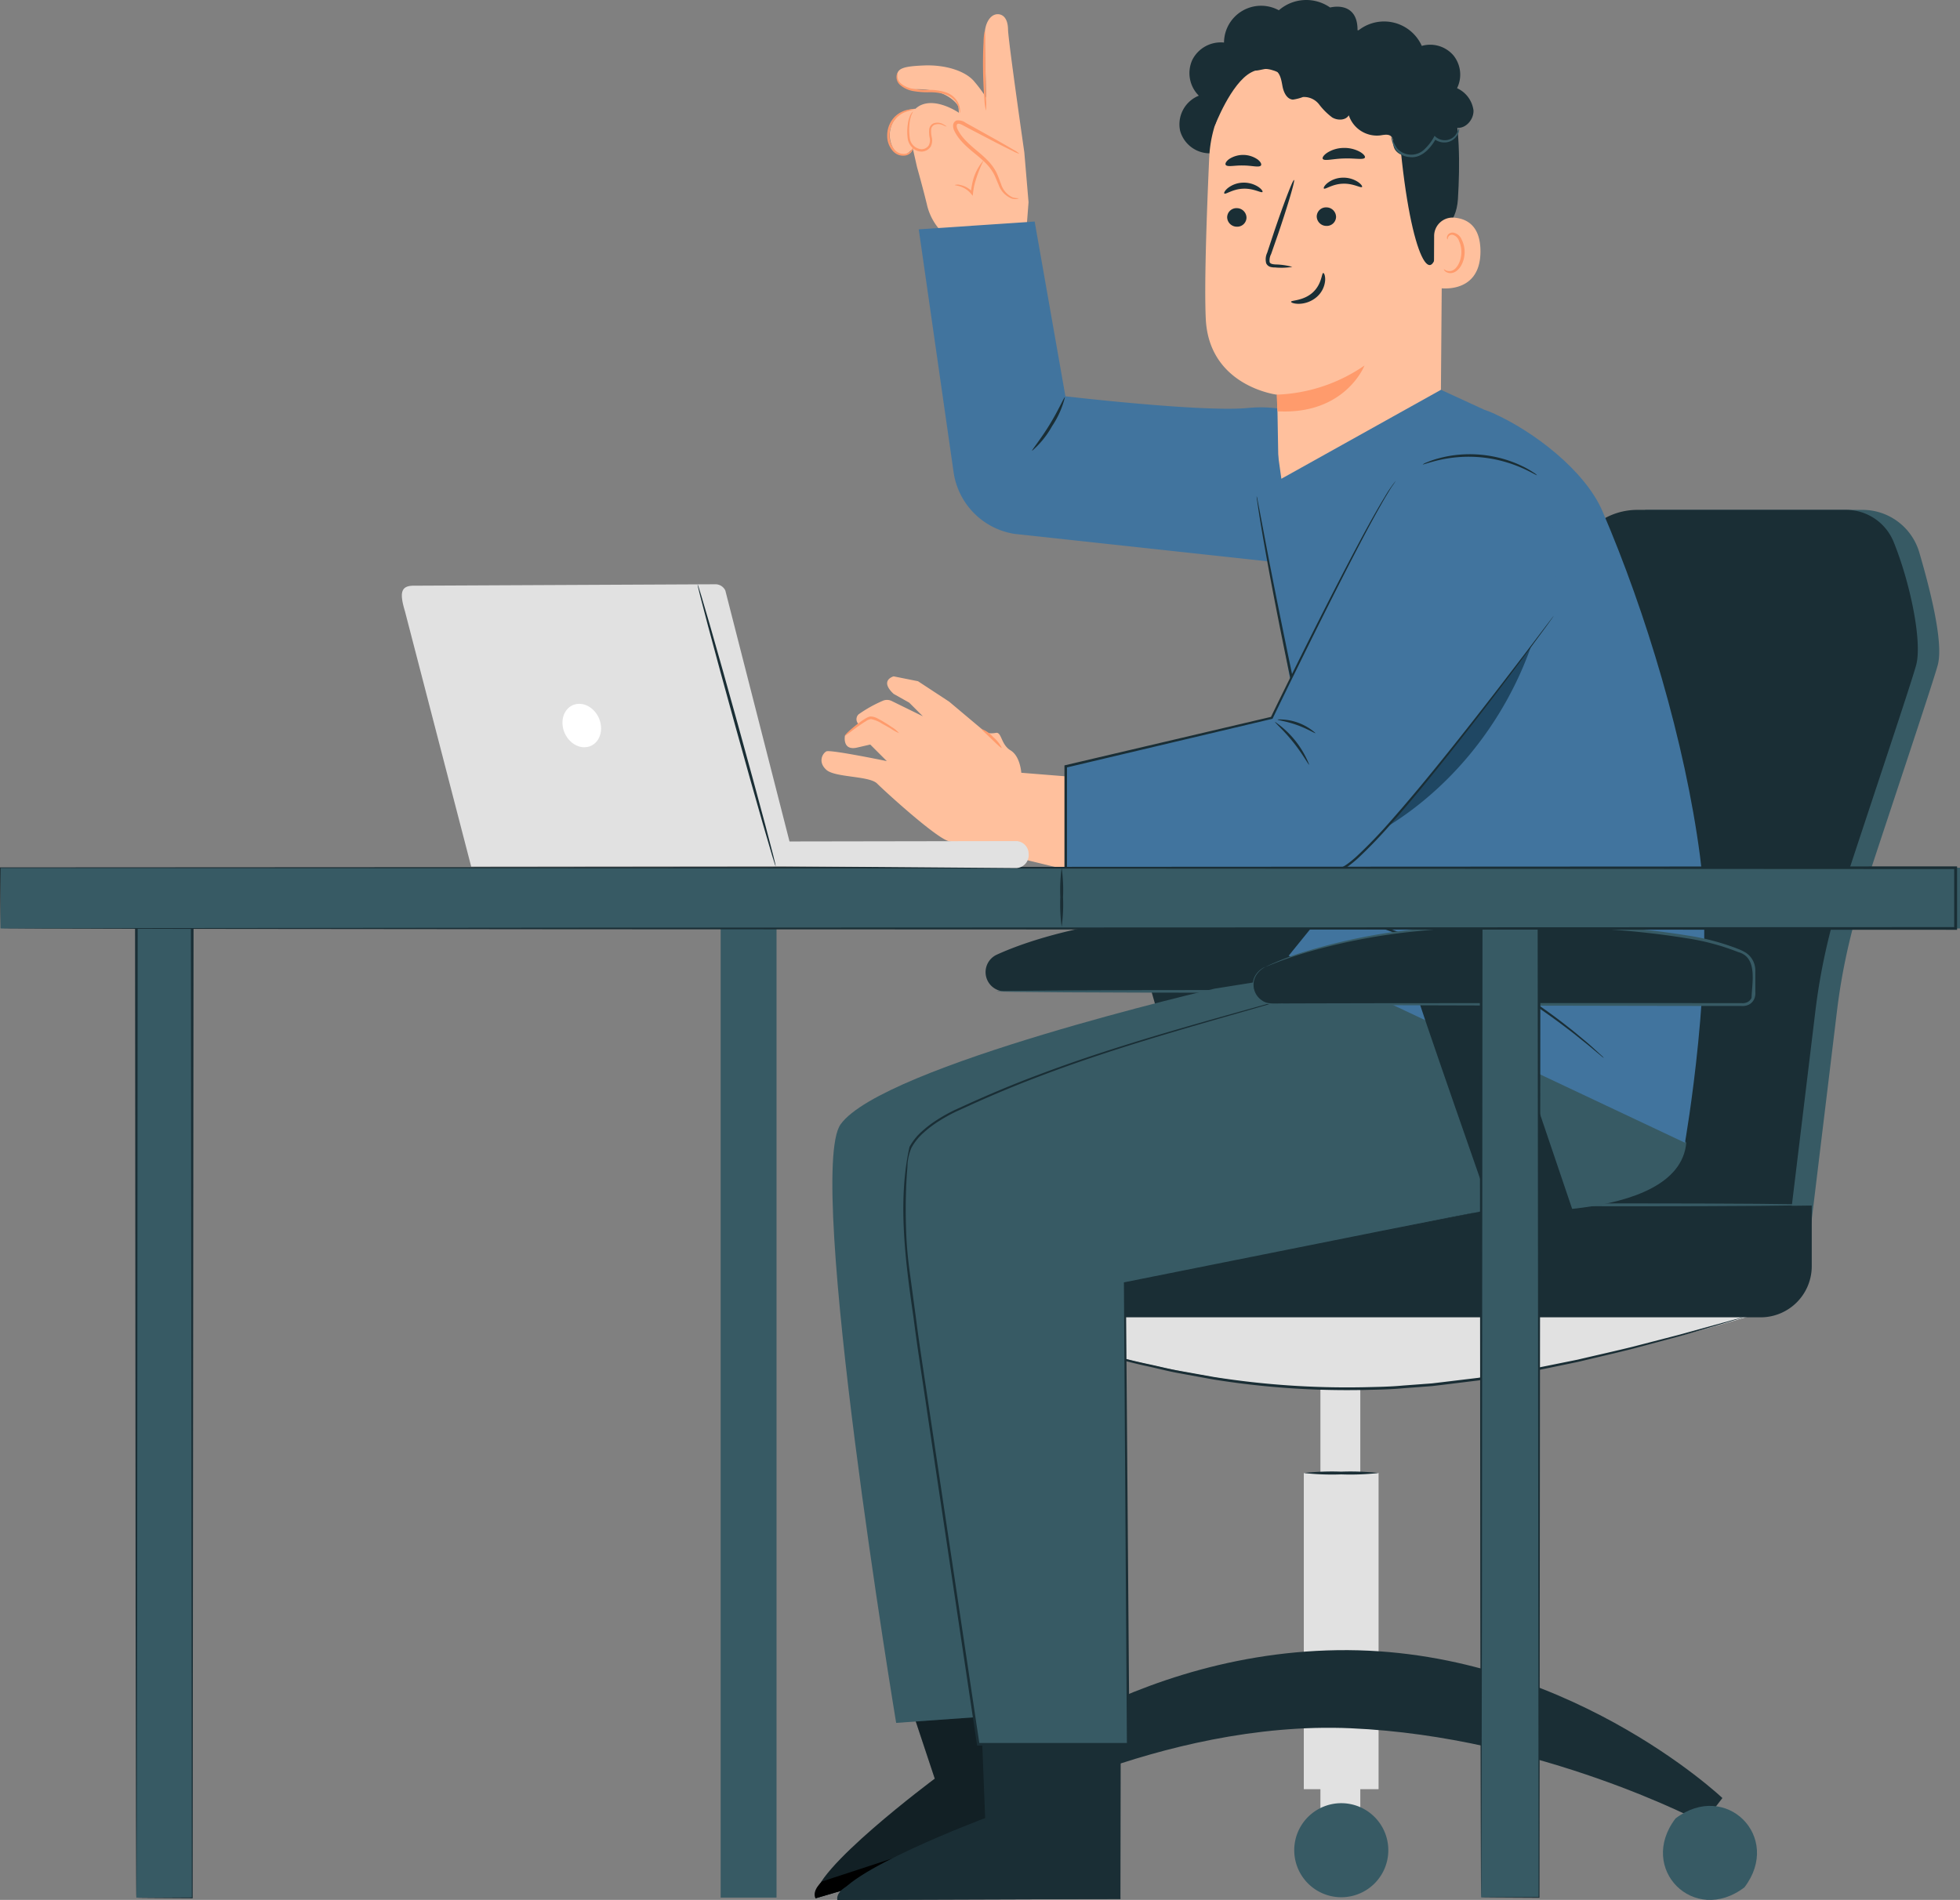 <svg xmlns="http://www.w3.org/2000/svg" xmlns:xlink="http://www.w3.org/1999/xlink" width="393.906" height="381.912" viewBox="0 0 393.906 381.912">
  <rect x="0" y="0" width="393.906" height="381.912" fill="#808080" stroke="none"/>
  <defs>
    <clipPath id="clip-path">
      <rect id="Rectángulo_84" data-name="Rectángulo 84" width="54.645" height="59.943" fill="none"/>
    </clipPath>
  </defs>
  <g id="Grupo_61" data-name="Grupo 61" transform="translate(-1497 -187.089)">
    <path id="Trazado_249" data-name="Trazado 249" d="M268.336,165.329c3.8-17.8,26.473-64.723,32.5-73.748H344.46a11.9,11.9,0,0,1,11.433,8.542c2.345,8.017,4.791,17.954,3.776,22.409-.57,2.5-9.806,29.98-15.073,46.116a124.656,124.656,0,0,0-5.243,23.683l-5.756,47.54L250.4,238.045s15.087-59.37,17.934-72.716" transform="translate(1526.828 197.997)" fill="#375a64"/>
    <path id="Trazado_250" data-name="Trazado 250" d="M264.461,165.329c3.8-17.8,10.673-41.335,13.255-51.872,2.4-9.784,6.777-14.329,14.316-19.5a13.564,13.564,0,0,1,7.67-2.373h41.914A10.323,10.323,0,0,1,351.192,98c3.323,8.185,5.7,19.714,4.6,24.529-.57,2.5-9.806,29.98-15.072,46.116a124.572,124.572,0,0,0-5.244,23.683l-5.756,47.54-83.194-1.826s15.088-59.37,17.934-72.716" transform="translate(1526.366 197.997)" fill="#1a2e35"/>
    <rect id="Rectángulo_82" data-name="Rectángulo 82" width="8.015" height="88.254" transform="translate(1762.368 465.063)" fill="#e1e1e1"/>
    <rect id="Rectángulo_83" data-name="Rectángulo 83" width="15.029" height="63.559" transform="translate(1759.028 483.184)" fill="#e1e1e1"/>
    <path id="Trazado_251" data-name="Trazado 251" d="M333.622,235.651s-48.651,15.566-83.783,15.566-75.649-15.566-75.649-15.566H335.824" transform="translate(1517.749 215.159)" fill="#e1e1e1"/>
    <path id="Trazado_252" data-name="Trazado 252" d="M343.719,216.535v12.2a10.276,10.276,0,0,1-10.276,10.276H181.468a10.276,10.276,0,0,1-.123-20.551Z" transform="translate(1517.392 212.882)" fill="#1a2e35"/>
    <path id="Trazado_253" data-name="Trazado 253" d="M325.658,326.129s-32.017-30.391-77.375-29.723-76.19,29.723-76.19,29.723l4.446,5.009s36.168-20.706,74.411-19.036S321.8,331.138,321.8,331.138Z" transform="translate(1517.5 222.395)" fill="#1a2e35"/>
    <path id="Trazado_254" data-name="Trazado 254" d="M301.161,326.9c-7.707,10.118,3.731,21.556,13.849,13.849,7.705-10.118-3.731-21.554-13.849-13.849" transform="translate(1532.573 225.727)" fill="#375a64"/>
    <path id="Trazado_255" data-name="Trazado 255" d="M232.421,333.342a9.453,9.453,0,1,0,9.453-9.453,9.452,9.452,0,0,0-9.453,9.453" transform="translate(1524.686 225.67)" fill="#375a64"/>
    <path id="Trazado_256" data-name="Trazado 256" d="M161.5,333.342a9.453,9.453,0,1,0,9.453-9.453,9.452,9.452,0,0,0-9.453,9.453" transform="translate(1516.238 225.67)" fill="#375a64"/>
    <path id="Trazado_257" data-name="Trazado 257" d="M277.63,175.239l-1.042,4.518H180.855a3.862,3.862,0,0,1-1.606-7.375c6.08-2.78,22.812-8.832,52.681-8.482,42.35.5,45.7,7.161,45.7,7.161Z" transform="translate(1518.083 206.61)" fill="#1a2e35"/>
    <path id="Trazado_258" data-name="Trazado 258" d="M205.88,174.744c.182,1.463,16.011,55.221,16.011,55.221h16.366l-15.805-55.221Z" transform="translate(1521.524 207.904)" fill="#1a2e35"/>
    <path id="Trazado_259" data-name="Trazado 259" d="M178.98,178.1c0,.152,21.534.275,48.092.275s48.1-.123,48.1-.275-21.53-.275-48.1-.275-48.092.123-48.092.275" transform="translate(1518.32 208.27)" fill="#375a64"/>
    <path id="Trazado_260" data-name="Trazado 260" d="M176.847,236.621a2.2,2.2,0,0,0,.373.153l1.111.4,4.29,1.483c3.72,1.307,9.161,3.032,15.938,4.976,3.407.907,7.114,2,11.173,2.862,2.027.438,4.1,1,6.278,1.378l6.706,1.227a169.752,169.752,0,0,0,30.241,2.123c2.693-.065,5.355-.1,7.967-.347l3.893-.292,1.923-.144,1.9-.226,7.42-.909,7.067-1.168c2.308-.347,4.53-.828,6.695-1.269l6.294-1.3c4.031-.971,7.8-1.825,11.212-2.7l9.19-2.458c2.7-.745,5.006-1.451,6.9-2l4.349-1.3,1.128-.35a2.294,2.294,0,0,0,.378-.138,2.2,2.2,0,0,0-.4.083l-1.142.3-4.377,1.2-6.921,1.908-9.2,2.378c-3.418.851-7.186,1.681-11.216,2.632l-6.289,1.271c-2.163.431-4.384.9-6.687,1.243l-7.056,1.149-7.4.892-1.895.223-1.918.142-3.881.288c-2.605.25-5.259.278-7.943.342A172.152,172.152,0,0,1,222.8,248.6q-3.435-.618-6.692-1.2c-2.173-.37-4.246-.921-6.27-1.349-4.055-.84-7.762-1.909-11.171-2.791-6.782-1.894-12.236-3.56-15.975-4.8l-4.321-1.383-1.129-.347a2.121,2.121,0,0,0-.391-.1" transform="translate(1518.066 215.274)" fill="#1a2e35"/>
    <path id="Trazado_261" data-name="Trazado 261" d="M234.138,264.613a51.5,51.5,0,0,0,7.514.275,51.5,51.5,0,0,0,7.514-.275,51.477,51.477,0,0,0-7.514-.275,51.477,51.477,0,0,0-7.514.275" transform="translate(1524.89 218.576)" fill="#1a2e35"/>
    <path id="Trazado_262" data-name="Trazado 262" d="M260.579,216.444c0,.161,16.185.291,36.144.291s36.148-.13,36.148-.291-16.18-.291-36.148-.291-36.144.13-36.144.291" transform="translate(1528.04 212.836)" fill="#375a64"/>
    <path id="Trazado_263" data-name="Trazado 263" d="M167.29,40.969c-.882-3.644-2.026-7.677-2.026-7.677l-.825-3.636a4.308,4.308,0,0,0-.6.453,2.786,2.786,0,0,1-1.186.741,2.225,2.225,0,0,1-2.155-1.31,5.446,5.446,0,0,1-.008-5.382,5.375,5.375,0,0,1,4.462-2.593,3.945,3.945,0,0,1,1.295-.823c3.26-1.278,7.437,1.629,7.437,1.629l-.111-1.312s-1.892-3.613-8.673-3.42a4.174,4.174,0,0,1-2.809-.937,2.121,2.121,0,0,1-.859-1.593c-.006-1.651,1.161-2.075,5.391-2.253S175,13.911,176.8,16.12a28.381,28.381,0,0,1,2.359,3.189s-.311-11.9-.3-12.652c.03-2.18,1.031-3.987,2.484-4.1.933-.072,2.167.528,2.209,3.069.037,2.2,3.273,24.687,3.273,24.687l.849,10.03-.644,8.386-14.462-.494-.856-.629a11.646,11.646,0,0,1-4.427-6.638" transform="translate(1516.034 187.392)" fill="#ffc09d"/>
    <path id="Trazado_264" data-name="Trazado 264" d="M184.32,37.239A3.119,3.119,0,0,1,181.1,35.6c-.692-1.1-.994-2.394-1.606-3.538-1.83-3.42-6.133-5.018-7.8-8.52-.232-.488-.366-1.163.059-1.49.394-.3.961-.072,1.4.167l11.3,6.09" transform="translate(1517.426 189.697)" fill="#ffc09d"/>
    <path id="Trazado_265" data-name="Trazado 265" d="M184.49,28.342a5.176,5.176,0,0,0-1.155-.783c-.767-.463-1.887-1.111-3.278-1.9l-4.9-2.732-1.424-.781a2.546,2.546,0,0,0-1.852-.506,1.068,1.068,0,0,0-.72.968,2.226,2.226,0,0,0,.2,1.03,8.422,8.422,0,0,0,.994,1.613c1.585,2,3.606,3.245,5.077,4.7a9.76,9.76,0,0,1,1.814,2.26c.439.789.719,1.619,1.058,2.36a4.557,4.557,0,0,0,2.647,2.769c.928.266,1.434-.049,1.406-.066a3.741,3.741,0,0,1-1.312-.2,4.416,4.416,0,0,1-2.267-2.7c-.3-.725-.548-1.573-1-2.445a10.03,10.03,0,0,0-1.876-2.452c-1.512-1.538-3.513-2.813-4.971-4.669a7.95,7.95,0,0,1-.9-1.454c-.222-.486-.2-.98.078-1.033.3-.1.817.175,1.3.441l1.434.759,4.978,2.594c1.422.73,2.58,1.309,3.386,1.694a5.126,5.126,0,0,0,1.288.534" transform="translate(1517.388 189.661)" fill="#ff9b6c"/>
    <path id="Trazado_266" data-name="Trazado 266" d="M173.706,21.176a5.333,5.333,0,0,0-.82-2.281,4.128,4.128,0,0,0-2.093-1.482,10.5,10.5,0,0,0-3.217-.43,16.679,16.679,0,0,1-3.358-.261A5.405,5.405,0,0,1,161.7,15.5a2.117,2.117,0,0,1-.7-1.753,1.227,1.227,0,0,1,.213-.655c.044.012-.03.246-.029.664a2,2,0,0,0,.742,1.5A5.361,5.361,0,0,0,164.3,16.3a18.384,18.384,0,0,0,3.277.213,10.181,10.181,0,0,1,3.354.494,4.311,4.311,0,0,1,2.225,1.7,3.832,3.832,0,0,1,.607,1.784,1.3,1.3,0,0,1-.06.683" transform="translate(1516.177 188.648)" fill="#ff9b6c"/>
    <path id="Trazado_267" data-name="Trazado 267" d="M176.893,5.47a13.412,13.412,0,0,1,.077,2.366c.011,1.622.026,3.557.041,5.694.048,2.138.091,4.071.128,5.694a13.406,13.406,0,0,1-.008,2.366,10.665,10.665,0,0,1-.325-2.35c-.126-1.457-.232-3.476-.265-5.708s.012-4.249.1-5.709a10.541,10.541,0,0,1,.255-2.354" transform="translate(1518.028 187.74)" fill="#ff9b6c"/>
    <path id="Trazado_268" data-name="Trazado 268" d="M170.843,23.056a2.877,2.877,0,0,1-.695-.261,2.192,2.192,0,0,0-1.826-.071,1.168,1.168,0,0,0-.6.995,6.288,6.288,0,0,0,.139,1.537,2.65,2.65,0,0,1-.247,1.866,2.237,2.237,0,0,1-1.793.959,2.575,2.575,0,0,1-1.872-.788,3.241,3.241,0,0,1-.908-1.646,10.4,10.4,0,0,1-.008-3.044,6.085,6.085,0,0,1,.567-1.964c.237-.431.459-.6.473-.584.032.029-.133.233-.307.661a7.238,7.238,0,0,0-.4,1.927,11.227,11.227,0,0,0,.1,2.92,2.563,2.563,0,0,0,2.337,2.046,1.79,1.79,0,0,0,1.425-.742,2.25,2.25,0,0,0,.2-1.556,6.263,6.263,0,0,1-.1-1.644,1.511,1.511,0,0,1,.833-1.24,2.3,2.3,0,0,1,2.055.2c.424.236.631.4.618.428" transform="translate(1516.408 189.477)" fill="#ff9b6c"/>
    <path id="Trazado_269" data-name="Trazado 269" d="M164.568,26.979c.022,0,.092.248-.054.673a2.032,2.032,0,0,1-1.356,1.234,2.753,2.753,0,0,1-2.614-.779,4.534,4.534,0,0,1-1.218-3.119,5.4,5.4,0,0,1,.958-3.185,5.117,5.117,0,0,1,2.088-1.723,4.851,4.851,0,0,1,1.765-.438,1.4,1.4,0,0,1,.664.059,8.421,8.421,0,0,0-2.282.678,5.063,5.063,0,0,0-1.877,1.67,5.152,5.152,0,0,0-.845,2.933,4.205,4.205,0,0,0,1.053,2.82,2.443,2.443,0,0,0,2.225.76,1.933,1.933,0,0,0,1.271-.985c.181-.359.181-.6.222-.6" transform="translate(1515.979 189.428)" fill="#ff9b6c"/>
    <path id="Trazado_270" data-name="Trazado 270" d="M171.446,33.761a1.927,1.927,0,0,1,1.135,0,4.5,4.5,0,0,1,2.5,1.474l-.4.121a13.525,13.525,0,0,1,.234-1.588,10.056,10.056,0,0,1,2.359-4.989,25.461,25.461,0,0,0-1.9,5.09c-.112.532-.191,1.052-.246,1.534l-.059.533-.337-.413a4.731,4.731,0,0,0-2.223-1.487c-.649-.2-1.068-.216-1.067-.279" transform="translate(1517.422 190.517)" fill="#ff9b6c"/>
    <path id="Trazado_272" data-name="Trazado 272" d="M248.991,83.931s-4.971-7.9-17.917-6.655c-9.094.873-36.609-2.354-36.609-2.354l-6.181-35.13L164.99,41.363l7,48.8a14.679,14.679,0,0,0,12.269,12.421l53.31,5.784Z" transform="translate(1516.654 191.828)" fill="#41749e"/>
    <path id="Trazado_273" data-name="Trazado 273" d="M185.349,82.123a18.292,18.292,0,0,0,4.008-4.954,18.285,18.285,0,0,0,2.587-5.825c-.162-.064-1.259,2.555-3.084,5.521-1.808,2.973-3.642,5.143-3.511,5.259" transform="translate(1519.078 195.587)" fill="#1a2e35"/>
    <path id="Trazado_274" data-name="Trazado 274" d="M161.177,295.475l9.246,27.829s-25.181,18.745-23.974,24.054l54.6-15.99-12.628-43.953Z" transform="translate(1514.44 221.325)" fill="#1a2e35"/>
    <g id="Grupo_55" data-name="Grupo 55" transform="translate(1660.847 508.741)" opacity="0.3">
      <g id="Grupo_54" data-name="Grupo 54">
        <g id="Grupo_53" data-name="Grupo 53" clip-path="url(#clip-path)">
          <path id="Trazado_275" data-name="Trazado 275" d="M161.177,295.475l9.246,27.829s-25.181,18.745-23.974,24.054l54.6-15.99-12.628-43.953Z" transform="translate(-146.407 -287.416)"/>
        </g>
      </g>
    </g>
    <path id="Trazado_276" data-name="Trazado 276" d="M182.567,312.954a2.323,2.323,0,0,1,2.287,2.093,2.234,2.234,0,0,1-2.055,2.285,2.449,2.449,0,0,1-2.411-2.229c.06-1.139,1.284-2.375,2.4-2.14" transform="translate(1518.488 224.365)" fill="#e1e1e1"/>
    <path id="Trazado_277" data-name="Trazado 277" d="M201.066,327.156l-1.446-4.38-51.812,16.969s-2.122,1.769-1.345,3.4Z" transform="translate(1514.426 225.537)"/>
    <path id="Trazado_278" data-name="Trazado 278" d="M178.927,300.4l1.152,29.3s-29.4,11.011-29.713,16.448l56.9-.192.078-45.731Z" transform="translate(1514.911 222.851)" fill="#1a2e35"/>
    <path id="Trazado_279" data-name="Trazado 279" d="M207.266,341.58l-.172-4.61-54.487,1.908s-2.529,1.11-2.237,2.894Z" transform="translate(1514.909 227.228)" fill="#1a2e35"/>
    <path id="Trazado_280" data-name="Trazado 280" d="M226.311,178.164s-66.711,15.471-75.175,27.273c-7.156,9.978,11.161,120.326,11.161,120.326l38.587-2.749-4.921-96.74,76.4-24.287-11.544-29.338Z" transform="translate(1514.806 207.654)" fill="#375a64"/>
    <path id="Trazado_281" data-name="Trazado 281" d="M240.777,180.863s-69.712,16.94-76.76,28.976c-3.29,5.618-1.133,24.058.1,32.763.828,5.864,13.155,87.928,13.155,87.928H207.4l-.658-92.689,72.433-14.6s38.882,2.962,40.393-13.621l-16.226-21.993-38.306-18.933Z" transform="translate(1516.33 207.183)" fill="#375a64"/>
    <path id="Trazado_282" data-name="Trazado 282" d="M246.092,177.665s-.346.081-1.013.264l-2.957.824-11.369,3.179c-4.935,1.383-10.976,3.069-17.957,5.147-6.971,2.1-14.894,4.577-23.472,7.827q-6.443,2.407-13.307,5.484l-3.457,1.567a34.092,34.092,0,0,0-3.4,1.887,22.262,22.262,0,0,0-3.168,2.387,11.454,11.454,0,0,0-2.537,3.169c-2.354,10.683-.928,22.359.814,34.3.763,6.013,1.741,12.145,2.665,18.421s1.895,12.678,2.869,19.2c1.952,13.042,3.973,26.544,6.043,40.373q.588,3.926,1.171,7.813l.032.218h.222l30.135,0h.255l0-.254c-.271-35.134-.517-66.945-.715-92.689l-.158.194L258.245,226.5l14.049-2.885,3.658-.767c.825-.176,1.245-.28,1.245-.28s-.428.066-1.256.223l-3.67.712-14.07,2.783L206.71,236.581l-.158.031v.162c.167,25.744.374,57.555.6,92.689l.252-.254-30.135,0,.254.218q-.583-3.883-1.171-7.811c-2.073-13.828-4.1-27.329-6.053-40.369q-1.467-9.78-2.882-19.2c-.928-6.274-1.911-12.407-2.68-18.414q-.608-4.5-1.2-8.89a78.371,78.371,0,0,1-.761-8.677q-.156-4.292.009-8.464c.056-1.388.138-2.763.255-4.124a10.2,10.2,0,0,1,.8-3.887,11.064,11.064,0,0,1,2.439-3.051,21.89,21.89,0,0,1,3.107-2.348,33.356,33.356,0,0,1,3.351-1.87l3.441-1.569q6.841-3.075,13.276-5.506c8.558-3.267,16.467-5.766,23.427-7.892,6.97-2.1,13-3.816,17.929-5.23l11.342-3.272,2.943-.873c.663-.2,1-.314,1-.314" transform="translate(1516.324 208.252)" fill="#1a2e35"/>
    <path id="Trazado_283" data-name="Trazado 283" d="M247.591,6.335c.172-4.735-3.036-5.374-5.507-4.829a8.377,8.377,0,0,0-10.3.562,7.45,7.45,0,0,0-11.018,6.488,6.4,6.4,0,0,0-6.385,3.512,6.4,6.4,0,0,0,1.323,7.167,6.2,6.2,0,0,0-3.75,7.1,6.2,6.2,0,0,0,6.682,4.445l29.052-19.347c1.742-1.834-.189-2.564-.1-5.092" transform="translate(1522.228 187.088)" fill="#1a2e35"/>
    <path id="Trazado_284" data-name="Trazado 284" d="M217.242,30.859A25.389,25.389,0,0,1,241.7,6.627l1.315-.047c14.2.325,21.853,12.562,21.137,26.746l-.374,47.251-.093,8.972-32.461,7.717-.329-18.7s-13.7-1.634-14.348-15.246c-.316-6.574.138-20.163.691-32.458" transform="translate(1522.783 187.872)" fill="#ffc09d"/>
    <path id="Trazado_285" data-name="Trazado 285" d="M229.26,71.51a33.052,33.052,0,0,0,17.657-5.857s-3.849,9.95-17.48,9.207Z" transform="translate(1524.309 194.909)" fill="#ff9b6c"/>
    <path id="Trazado_286" data-name="Trazado 286" d="M220.374,39.216a1.946,1.946,0,0,0,1.945,1.9,1.86,1.86,0,0,0,1.942-1.825,1.947,1.947,0,0,0-1.943-1.9,1.863,1.863,0,0,0-1.944,1.826" transform="translate(1523.251 191.542)" fill="#1a2e35"/>
    <path id="Trazado_287" data-name="Trazado 287" d="M219.875,34.991c.25.245,1.684-.9,3.777-.967,2.089-.1,3.664.923,3.881.659.107-.118-.154-.566-.84-1.03a5.34,5.34,0,0,0-3.118-.842,5.13,5.13,0,0,0-3,1.087c-.626.516-.827.983-.7,1.092" transform="translate(1523.187 190.996)" fill="#1a2e35"/>
    <path id="Trazado_288" data-name="Trazado 288" d="M236.458,39.079a1.945,1.945,0,0,0,1.945,1.895,1.859,1.859,0,0,0,1.942-1.824,1.947,1.947,0,0,0-1.943-1.9,1.863,1.863,0,0,0-1.944,1.826" transform="translate(1525.167 191.526)" fill="#1a2e35"/>
    <path id="Trazado_289" data-name="Trazado 289" d="M237.754,34.094c.251.245,1.687-.9,3.778-.966,2.089-.1,3.664.923,3.881.658.107-.118-.152-.566-.84-1.028a5.332,5.332,0,0,0-3.118-.842,5.133,5.133,0,0,0-3,1.086c-.624.517-.827.983-.705,1.092" transform="translate(1525.317 190.89)" fill="#1a2e35"/>
    <path id="Trazado_290" data-name="Trazado 290" d="M232.657,49.8a13.767,13.767,0,0,0-3.42-.492c-.536-.036-1.046-.124-1.149-.486a2.726,2.726,0,0,1,.3-1.6q.685-1.966,1.436-4.125c1.989-5.872,3.408-10.692,3.17-10.769s-2.041,4.617-4.029,10.488q-.717,2.172-1.369,4.147a3.093,3.093,0,0,0-.2,2.107,1.34,1.34,0,0,0,.906.75,3.613,3.613,0,0,0,.912.094,13.7,13.7,0,0,0,3.445-.118" transform="translate(1524.072 190.939)" fill="#1a2e35"/>
    <path id="Trazado_291" data-name="Trazado 291" d="M238.322,49.037c-.341-.008-.264,2.264-2.151,3.946s-4.314,1.516-4.321,1.834c-.026.144.555.424,1.578.414a5.654,5.654,0,0,0,3.611-1.4,4.937,4.937,0,0,0,1.659-3.3c.053-.951-.22-1.506-.376-1.487" transform="translate(1524.618 192.929)" fill="#1a2e35"/>
    <path id="Trazado_292" data-name="Trazado 292" d="M237.539,28.754c.269.535,2.054-.017,4.245-.059,2.189-.092,4.031.349,4.237-.2.088-.262-.3-.744-1.08-1.18a6.541,6.541,0,0,0-3.279-.741,6.285,6.285,0,0,0-3.183.939c-.732.481-1.06.985-.94,1.24" transform="translate(1525.293 190.253)" fill="#1a2e35"/>
    <path id="Trazado_293" data-name="Trazado 293" d="M220.117,29.828c.346.492,1.81.066,3.543.125,1.736,0,3.185.468,3.546-.013.159-.235-.05-.722-.67-1.2a5.142,5.142,0,0,0-5.712-.09c-.635.461-.86.94-.707,1.18" transform="translate(1523.215 190.403)" fill="#1a2e35"/>
    <path id="Trazado_294" data-name="Trazado 294" d="M218.135,24.738s3.288-8.655,7.33-10.792c4.893-2.586,7.23,2.8,11.926,1.307s9.367-3.976,14.346-.48c5.45,3.825,3.064,6.729,3.606,12.76,2.2,24.449,6.921,31.218,7.782,19.634.1-1.269,3.568-2.4,3.9-7.759.428-6.95.4-15.368-1.326-20.228-1.45-4.1-3.914-6.875-8.261-9.88-6.862-4.743-16.05-4.523-22.265-3.674s-17.984,8.454-17.036,19.111" transform="translate(1522.978 187.701)" fill="#1a2e35"/>
    <path id="Trazado_295" data-name="Trazado 295" d="M257.548,42.787a3.7,3.7,0,0,1,3.864-3.7c2.548.151,5.426,1.493,5.445,6.747.034,9.32-9.331,7.431-9.348,7.165-.011-.182.019-6.307.039-10.207" transform="translate(1527.674 191.743)" fill="#ffc09d"/>
    <path id="Trazado_296" data-name="Trazado 296" d="M259.311,49.158c.04-.03.163.113.438.238a1.628,1.628,0,0,0,1.214.02c.983-.365,1.806-1.932,1.845-3.611a5.351,5.351,0,0,0-.463-2.323,1.872,1.872,0,0,0-1.225-1.241.824.824,0,0,0-.956.449c-.124.261-.065.447-.114.462-.026.024-.2-.156-.126-.541a1.038,1.038,0,0,1,.364-.585,1.23,1.23,0,0,1,.9-.241,2.281,2.281,0,0,1,1.7,1.439,5.52,5.52,0,0,1,.573,2.6c-.054,1.879-1.008,3.639-2.355,4.034a1.739,1.739,0,0,1-1.486-.242c-.289-.229-.339-.438-.307-.454" transform="translate(1527.888 192.065)" fill="#ff9b6c"/>
    <path id="Trazado_297" data-name="Trazado 297" d="M260.794,29.126a8.837,8.837,0,0,1-3.88,1.961c-1.45.2-3.146-.581-3.445-2.016-.133-.645,0-1.4-.444-1.888-.53-.58-1.462-.358-2.238-.247a5.949,5.949,0,0,1-6.321-4.041c-.654,1.058-2.266,1.07-3.334.433a13.337,13.337,0,0,1-2.632-2.622,3.834,3.834,0,0,0-3.252-1.485,9.228,9.228,0,0,1-2.008.519c-1.229-.066-1.876-1.476-2.1-2.683s-.424-2.619-1.483-3.241c-.981-.577-2.212-.179-3.332.026s-2.581-.007-2.909-1.1a2.211,2.211,0,0,1,.357-1.7,6.034,6.034,0,0,1,7.035-2.536,8.178,8.178,0,0,1,14.959-2.117,8.3,8.3,0,0,1,13.367,2.553,6.164,6.164,0,0,1,6.355,1.907,6.164,6.164,0,0,1,.733,6.6,5.714,5.714,0,0,1,3.3,4.436c.1,1.925-1.706,3.912-3.582,3.47a3.332,3.332,0,0,1-5.641,3.525" transform="translate(1523.606 187.371)" fill="#1a2e35"/>
    <path id="Trazado_298" data-name="Trazado 298" d="M263.466,22.866a2.232,2.232,0,0,1-.516,1.81,2.994,2.994,0,0,1-1.826,1.18,3.228,3.228,0,0,1-2.681-.677l.392-.073a9.3,9.3,0,0,1-1.776,2.387,5.348,5.348,0,0,1-1.659,1.115,3.63,3.63,0,0,1-1.868.242,3.666,3.666,0,0,1-2.742-1.446,5.38,5.38,0,0,1-.823-1.91,1.836,1.836,0,0,1-.1-.75c.04-.01.128.243.3.688a6.287,6.287,0,0,0,.923,1.74,3.8,3.8,0,0,0,5.6-.067,9.38,9.38,0,0,0,1.7-2.239l.153-.28.238.207a2.832,2.832,0,0,0,2.27.636,2.752,2.752,0,0,0,1.654-.948,4.508,4.508,0,0,0,.767-1.614" transform="translate(1526.763 189.812)" fill="#375a64"/>
    <path id="Trazado_299" data-name="Trazado 299" d="M229.589,80.214l-4.166,8.415,15,84.923-8.293,10.232,79.649,37.587s6.073-34.376,3.025-57.606c-3.025-23.042-10.9-49.108-19.6-69.334-3.5-8.14-13.741-16.035-22.049-19.743-.543-.243-1.095-.448-1.657-.639l-8.76-4.03L230.667,87.9Z" transform="translate(1523.852 195.429)" fill="#41749e"/>
    <path id="Trazado_300" data-name="Trazado 300" d="M225.67,89.126a4.111,4.111,0,0,0,.074.746c.079.534.182,1.24.312,2.123.283,1.842.723,4.5,1.307,7.783,1.158,6.564,2.91,15.6,4.988,25.555s4.069,18.943,5.542,25.442c.74,3.205,1.343,5.818,1.775,7.688q.317,1.3.509,2.084a4.143,4.143,0,0,0,.212.72,4.083,4.083,0,0,0-.11-.742c-.105-.529-.243-1.229-.415-2.105-.393-1.878-.942-4.5-1.616-7.723-1.39-6.565-3.291-15.546-5.393-25.469-2.077-9.95-3.884-18.972-5.133-25.516-.612-3.232-1.111-5.866-1.467-7.751-.17-.876-.306-1.577-.407-2.107a4.125,4.125,0,0,0-.177-.729" transform="translate(1523.881 197.705)" fill="#1a2e35"/>
    <path id="Trazado_301" data-name="Trazado 301" d="M294.022,193.194a3.086,3.086,0,0,0-.459-.469l-1.383-1.271c-.6-.553-1.345-1.218-2.24-1.953s-1.888-1.608-3.05-2.492c-2.282-1.821-5.1-3.867-8.3-6.012-3.228-2.116-6.864-4.315-10.8-6.406-3.949-2.069-7.817-3.829-11.387-5.3-3.582-1.438-6.86-2.605-9.651-3.46-1.384-.461-2.664-.793-3.777-1.111s-2.083-.564-2.877-.748l-1.83-.423a3.164,3.164,0,0,0-.647-.114,3.157,3.157,0,0,0,.621.215l1.8.516c.787.214,1.746.481,2.848.83s2.373.7,3.747,1.181c2.769.9,6.022,2.1,9.582,3.553,3.548,1.488,7.394,3.254,11.327,5.316,3.92,2.083,7.548,4.259,10.779,6.347,3.212,2.116,6.038,4.124,8.342,5.9,1.172.863,2.182,1.709,3.089,2.426s1.674,1.353,2.293,1.882l1.446,1.2a3.085,3.085,0,0,0,.527.392" transform="translate(1525.305 206.556)" fill="#1a2e35"/>
    <path id="Trazado_302" data-name="Trazado 302" d="M252.632,164.011c-.068.125,7.435,4.341,16.757,9.417s16.936,9.092,17,8.966-7.433-4.34-16.758-9.417-16.933-9.091-17-8.966" transform="translate(1527.093 206.625)" fill="#1a2e35"/>
    <path id="Trazado_303" data-name="Trazado 303" d="M281,109.555c-4.79,20.695-19.426,39.242-38.918,47.682A461.666,461.666,0,0,0,281,109.555" transform="translate(1525.836 200.138)" fill="#1f4763"/>
    <path id="Trazado_304" data-name="Trazado 304" d="M289.462,114.367s-37.473,51.009-43.333,51.009H191.381V144.636l41.405-9.765s20.389-42.19,24.9-47.6,16.573-12.676,25.589-4.563,6.19,31.659,6.19,31.659" transform="translate(1519.797 196.508)" fill="#41749e"/>
    <path id="Trazado_305" data-name="Trazado 305" d="M196.645,141.589l-8.967-.72s-.2-3.328-2.154-4.5-1.763-3.72-2.937-3.524a5.094,5.094,0,0,1-1.958-.011l-7.441-6.255-6.266-4.112-4.9-.979s-2.937.783,0,3.524l3.134,1.763,2.741,2.741-6.265-3.075a2.13,2.13,0,0,0-1.849-.015,26.582,26.582,0,0,0-4.81,2.7,1.357,1.357,0,0,0,0,1.958l-2.741,2.35s-.588,3.132,2.545,2.349l2.546-.588,3.328,3.329s-11.357-2.35-12.139-1.958-1.763,2.154,0,3.721,8.615,1.174,10.182,2.741,11.922,11.023,14.468,11.611,23.439,5.691,23.439,5.691Z" transform="translate(1514.573 201.559)" fill="#ffc09d"/>
    <path id="Trazado_306" data-name="Trazado 306" d="M151.736,132.57a13.14,13.14,0,0,0,1.541-1.092c.469-.342,1.03-.75,1.661-1.181.316-.217.651-.435,1-.648a2.266,2.266,0,0,1,1.05-.431,6.379,6.379,0,0,1,2.188.909c.675.365,1.272.711,1.774,1a8.63,8.63,0,0,0,1.657.912,5.848,5.848,0,0,0-1.462-1.218c-.48-.336-1.065-.72-1.736-1.112-.337-.2-.688-.4-1.069-.594a3.22,3.22,0,0,0-1.335-.415,1.157,1.157,0,0,0-.408.048,3.158,3.158,0,0,0-.342.139c-.2.1-.4.214-.579.327-.363.229-.7.461-1.014.692-.627.46-1.169.9-1.614,1.284-.892.76-1.375,1.323-1.315,1.377" transform="translate(1515.074 202.419)" fill="#ff9b6c"/>
    <path id="Trazado_307" data-name="Trazado 307" d="M176.312,130.957c-.088.12.847.924,1.929,1.971s1.977,1.918,2.088,1.814a6.689,6.689,0,0,0-1.731-2.183,5.8,5.8,0,0,0-2.286-1.6" transform="translate(1518.001 202.686)" fill="#ff9b6c"/>
    <path id="Trazado_308" data-name="Trazado 308" d="M257.711,86.4a24.845,24.845,0,0,0-2.168,3.158c-1.3,2.14-3.119,5.333-5.317,9.476-4.413,8.278-10.487,20.267-17.606,34.872l.143-.115c-12.21,2.869-26.281,6.174-41.412,9.729l-.195.046v.2c0,6.672,0,13.63,0,20.74v.259h2.742l46.531-.021,5.295,0a4.124,4.124,0,0,0,.687-.03,2.565,2.565,0,0,0,.671-.226,7.651,7.651,0,0,0,1.145-.685,22.554,22.554,0,0,0,1.994-1.643,96.407,96.407,0,0,0,6.827-7.137c4.2-4.783,7.928-9.392,11.3-13.62,6.728-8.471,11.99-15.465,15.609-20.311,1.785-2.424,3.176-4.31,4.132-5.608.457-.636.808-1.124,1.056-1.471s.346-.511.346-.511-.139.159-.387.48l-1.1,1.44c-.974,1.285-2.39,3.151-4.21,5.549-3.666,4.808-8.972,11.768-15.733,20.2-3.39,4.211-7.131,8.8-11.338,13.565a95.977,95.977,0,0,1-6.81,7.082,21.713,21.713,0,0,1-1.956,1.606,7.307,7.307,0,0,1-1.071.641,2.146,2.146,0,0,1-1.167.209l-5.295,0-46.531-.02h-2.486l.257.256c0-7.11,0-14.067,0-20.74l-.195.246,41.4-9.8.1-.022.045-.092c7.075-14.621,13.094-26.637,17.438-34.943,2.164-4.159,3.951-7.366,5.21-9.525.649-1.068,1.126-1.9,1.514-2.412.366-.528.543-.814.543-.814" transform="translate(1519.77 197.38)" fill="#1a2e35"/>
    <path id="Trazado_309" data-name="Trazado 309" d="M255.493,83.636c.035.088,1.281-.417,3.381-.894a27.089,27.089,0,0,1,3.729-.564,26.493,26.493,0,0,1,9.147.864,26.959,26.959,0,0,1,3.558,1.252c1.973.861,3.1,1.59,3.153,1.51a3.315,3.315,0,0,0-.753-.572,17.6,17.6,0,0,0-2.248-1.269,23.4,23.4,0,0,0-3.58-1.378,24.633,24.633,0,0,0-9.317-.88,23.458,23.458,0,0,0-3.775.684,17.5,17.5,0,0,0-2.445.825,3.343,3.343,0,0,0-.848.422" transform="translate(1527.434 196.808)" fill="#1a2e35"/>
    <path id="Trazado_310" data-name="Trazado 310" d="M235.841,138.279a18.864,18.864,0,0,0-6.869-8.617c-.1.119,1.788,1.734,3.675,4.116,1.9,2.37,3.055,4.572,3.194,4.5" transform="translate(1524.275 202.533)" fill="#1a2e35"/>
    <path id="Trazado_311" data-name="Trazado 311" d="M237.049,131.976a10.85,10.85,0,0,0-7.636-2.732c-.012.153,1.811.348,3.909,1.109,2.105.743,3.639,1.749,3.727,1.623" transform="translate(1524.328 202.475)" fill="#1a2e35"/>
    <path id="Trazado_312" data-name="Trazado 312" d="M253.925,177.024c.182,1.463,16.012,46.633,16.012,46.633H286.3L270.5,177.024Z" transform="translate(1527.247 208.175)" fill="#1a2e35"/>
    <path id="Trazado_313" data-name="Trazado 313" d="M227.485,174.575c6.235-2.817,22.928-8.74,52.49-8.395,28.936.339,39.665,3.558,43.558,5.563a3.972,3.972,0,0,1,2.141,3.542v4.733a2.119,2.119,0,0,1-2.122,2.12l-94.653-.1a3.865,3.865,0,0,1-3.863-3.825,4.023,4.023,0,0,1,2.449-3.637" transform="translate(1523.806 206.882)" fill="#1a2e35"/>
    <path id="Trazado_314" data-name="Trazado 314" d="M227.493,174.6a2.586,2.586,0,0,0-.506.236,4.173,4.173,0,0,0-1.229,1.084,3.75,3.75,0,0,0-.787,2.528,3.958,3.958,0,0,0,3.892,3.738l2.38.017,5.4.03,13.152.057,34.237.1,20.217.039,10.693.016,5.47.007,2.762,0a2.884,2.884,0,0,0,1.483-.263,2.4,2.4,0,0,0,1.084-1.114,3.044,3.044,0,0,0,.235-1.486V175.44a4.334,4.334,0,0,0-.882-2.741,4.155,4.155,0,0,0-1.072-.988,11.759,11.759,0,0,0-1.255-.631,47.653,47.653,0,0,0-10.373-2.791,165.994,165.994,0,0,0-20.145-1.99c-6.443-.294-12.57-.4-18.309-.311s-11.074.483-15.923,1.014a117.817,117.817,0,0,0-22.624,4.55,52.855,52.855,0,0,0-7.9,3.047s.181-.057.522-.195l1.515-.6c1.333-.525,3.322-1.249,5.928-2.031a121.716,121.716,0,0,1,22.6-4.358c4.839-.5,10.164-.865,15.887-.941s11.845.056,18.274.365a166.957,166.957,0,0,1,20.073,2.016,47.277,47.277,0,0,1,10.238,2.76c3.949,1.063,2.783,6.063,2.681,9.216a1.824,1.824,0,0,1-.823.845,2.289,2.289,0,0,1-1.219.2l-2.762,0-5.469,0-10.694-.007-20.217,0-34.236.026-13.153.029-5.4.018c-1.647-.04-3.236.242-4.358-.571a3.77,3.77,0,0,1-1.742-2.919,3.649,3.649,0,0,1,.708-2.445,4.869,4.869,0,0,1,1.641-1.391" transform="translate(1523.797 206.857)" fill="#375a64"/>
    <rect id="Rectángulo_85" data-name="Rectángulo 85" width="11.635" height="195.453" transform="translate(1794.668 373.042)" fill="#375a64"/>
    <path id="Trazado_315" data-name="Trazado 315" d="M266.013,361.681s.013-.351.019-1.017.011-1.663.019-2.952c.009-2.6.022-6.414.039-11.33.019-9.842.048-24.081.083-41.735.029-35.28.069-84.195.114-138.782l-.274.272h11.635l-.275-.272c.087,91.528.162,169.155.188,195.817l.087-.086-8.741.049-2.167.02c-.481.007-.727.017-.727.017s.225.011.7.017l2.146.02,8.792.049h.087v-.086c.026-26.662.1-104.288.188-195.817v-.272H265.738v.272c.045,54.667.085,103.651.114,138.982.035,17.627.063,31.846.083,41.672.017,4.888.03,8.682.039,11.267q.012,1.91.019,2.916c.006.654.019.979.019.979" transform="translate(1528.655 206.813)" fill="#1a2e35"/>
    <rect id="Rectángulo_86" data-name="Rectángulo 86" width="11.226" height="198.158" transform="translate(1524.407 370.38)" fill="#375a64"/>
    <rect id="Rectángulo_87" data-name="Rectángulo 87" width="11.226" height="205.224" transform="translate(1641.833 363.314)" fill="#375a64"/>
    <path id="Trazado_316" data-name="Trazado 316" d="M24.518,362.028s.012-.355.019-1.03.01-1.683.018-2.988c.009-2.632.021-6.493.038-11.47.019-9.961.046-24.375.079-42.247.028-35.713.067-85.227.111-140.484l-.265.275H35.744l-.265-.276c.085,92.651.157,171.23.181,198.218l.084-.087-8.434.05-2.091.02c-.463.007-.7.017-.7.017s.217.011.673.017l2.071.02,8.482.05h.084v-.088c.025-26.989.1-105.568.181-198.218v-.275H24.253v.274c.044,55.337.083,104.923.111,140.688.034,17.842.062,32.235.079,42.182.017,4.949.029,8.788.038,11.406.008,1.288.015,2.274.018,2.951s.019.991.019.991" transform="translate(1499.889 206.568)" fill="#1a2e35"/>
    <rect id="Rectángulo_88" data-name="Rectángulo 88" width="393.802" height="12.208" transform="translate(1497.104 361.516)" fill="#375a64"/>
    <path id="Trazado_317" data-name="Trazado 317" d="M.071,168.1c0-.447.022-3.928.071-12.208l-.071.065,392.941.206h.02l-.291-.271V168.1l.291-.271-278.271.111-83.927.083-22.8.039-5.932.019c-1.338.007-2.035.019-2.035.019s.668.013,1.993.019l5.894.019,22.726.039,83.86.083,278.487.111h.291V155.619h-.311L.071,155.825H0v.066c.019,4.186.032,7.242.041,9.26S.071,168.1.071,168.1" transform="translate(1497 205.625)" fill="#1a2e35"/>
    <path id="Trazado_318" data-name="Trazado 318" d="M190.686,167.718a32.637,32.637,0,0,0,.271-5.928,32.627,32.627,0,0,0-.271-5.928,32.625,32.625,0,0,0-.271,5.928,32.635,32.635,0,0,0,.271,5.928" transform="translate(1519.682 205.654)" fill="#1a2e35"/>
    <path id="Trazado_319" data-name="Trazado 319" d="M74.757,105.233l60.485-.286a2.206,2.206,0,0,1,1.93,1.248l12.9,50.452,45.614-.076a2.575,2.575,0,0,1,2.444,2.566A2.607,2.607,0,0,1,195.664,162l-46.541-.369L86.1,161.7,72.79,110.387c-1.149-3.831-.831-5.214,1.966-5.154" transform="translate(1505.596 199.589)" fill="#e1e1e1"/>
    <path id="Trazado_320" data-name="Trazado 320" d="M107.592,128.081c1.539,1.892,1.575,4.637.082,6.132s-3.953,1.172-5.49-.72-1.575-4.638-.082-6.132,3.952-1.173,5.49.72" transform="translate(1509.032 202.147)" fill="#fff"/>
    <path id="Trazado_321" data-name="Trazado 321" d="M125.28,105c-.156.043,3.23,12.75,7.559,28.378s7.967,28.268,8.123,28.225-3.23-12.747-7.561-28.381-7.966-28.264-8.12-28.222" transform="translate(1511.923 199.596)" fill="#1a2e35"/>
  </g>
</svg>
